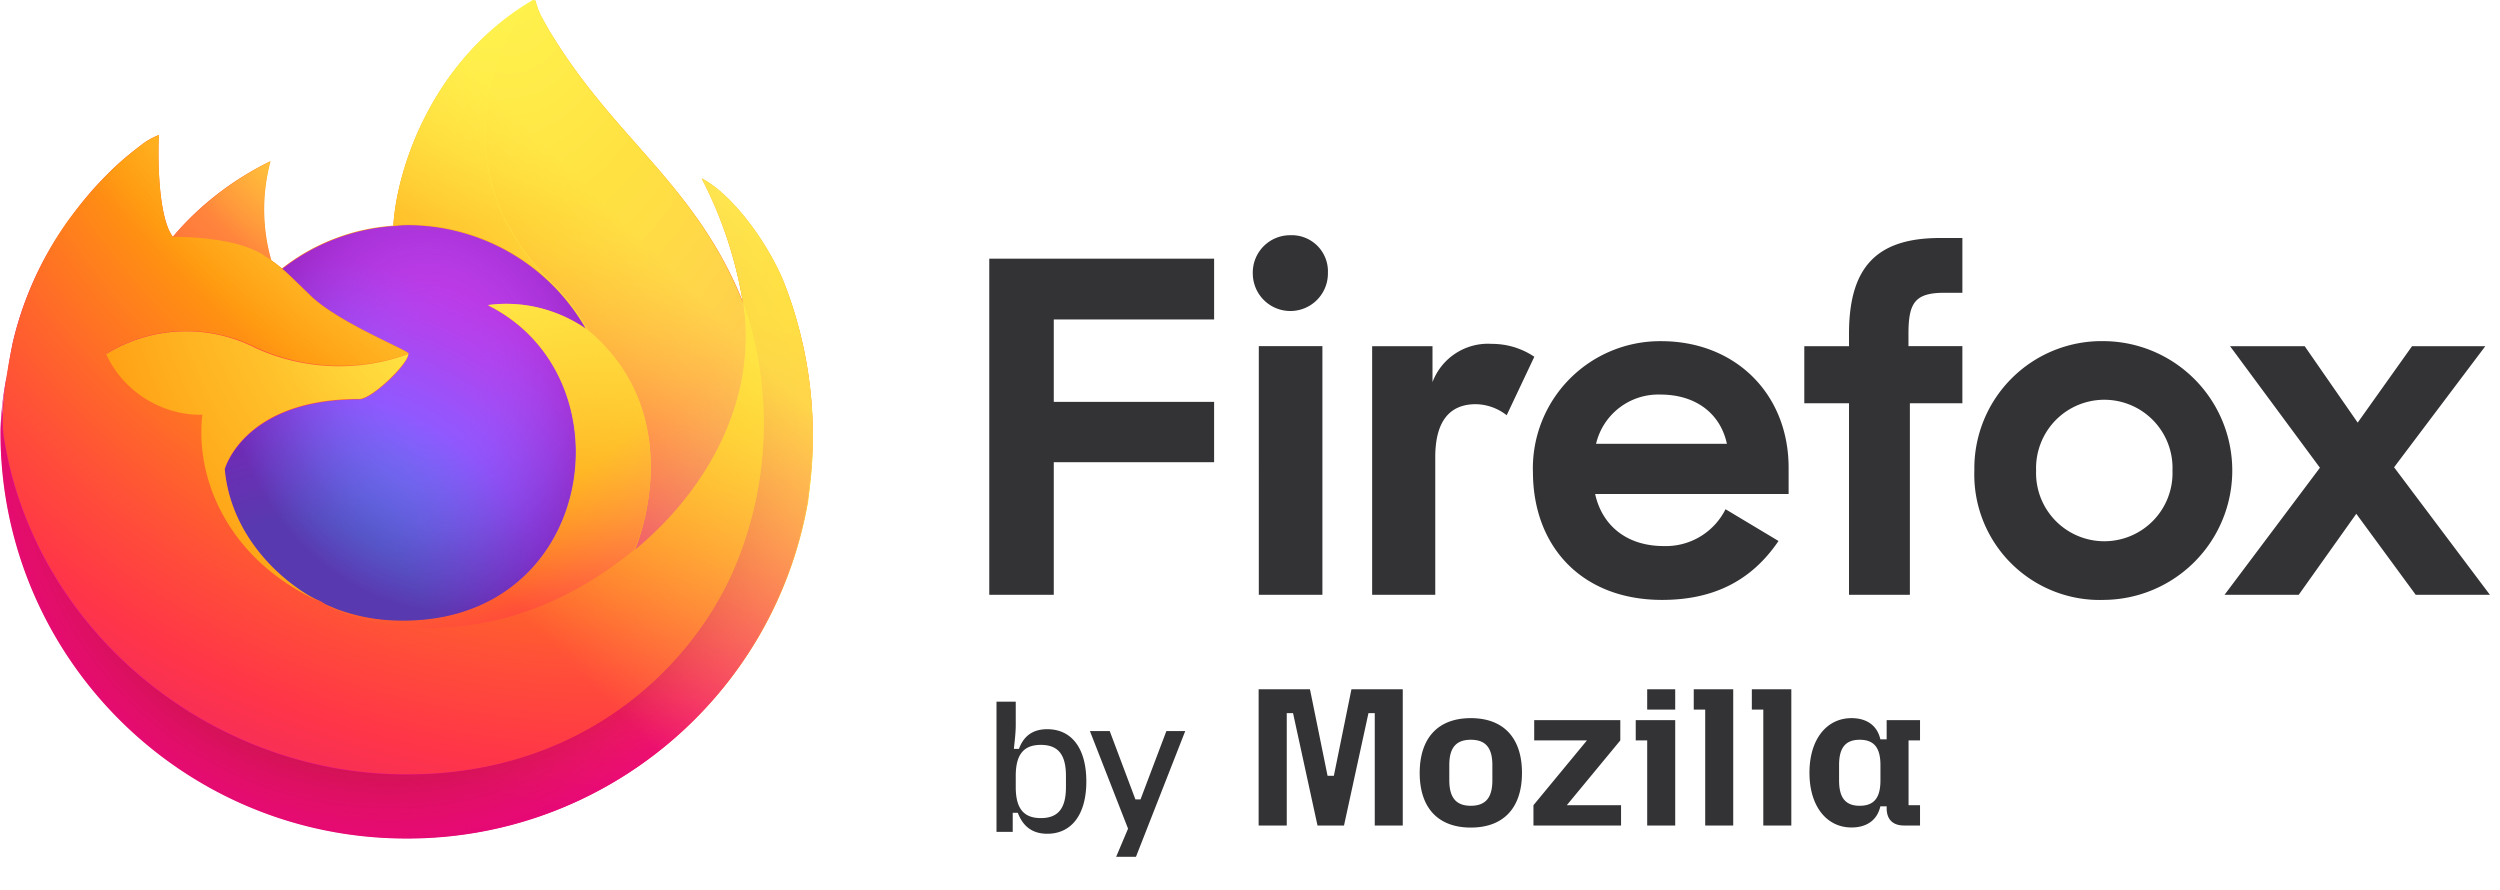 <svg xmlns="http://www.w3.org/2000/svg" width="163" height="58" fill="none"><path fill="#333336" d="M64.5 16.866h14.66v3.963H68.706v5.374H79.16v3.932H68.706v8.647H64.5V16.866Zm19.647-1.53a2.358 2.358 0 0 1 2.433 2.463 2.448 2.448 0 0 1-4.897.06 2.432 2.432 0 0 1 2.463-2.522v-.002Zm-2.073 7.234h4.146v16.212h-4.146V22.57Zm16.162 4.503a3.354 3.354 0 0 0-2.013-.72c-1.682 0-2.644 1.08-2.644 3.452v8.977h-4.115v-16.21h3.935v2.341a3.865 3.865 0 0 1 3.876-2.492 4.922 4.922 0 0 1 2.763.84l-1.802 3.812Zm1.71 3.696a8.287 8.287 0 0 1 2.366-6.035 8.307 8.307 0 0 1 5.985-2.49c4.866 0 8.321 3.451 8.321 8.255v1.71h-12.615c.451 2.042 2.043 3.394 4.476 3.394a4.35 4.35 0 0 0 4.026-2.402l3.454 2.071c-1.711 2.522-4.145 3.842-7.597 3.842-5.26-.004-8.414-3.514-8.414-8.347l-.001.002Zm4.116-1.831h8.533c-.451-2.071-2.133-3.212-4.326-3.212a4.17 4.17 0 0 0-4.206 3.21l-.001.002Zm13.578-6.366h2.915v-.811c0-4.413 1.862-6.244 5.947-6.244h1.445v3.572h-1.172c-1.923 0-2.343.66-2.343 2.67v.81h3.515v3.723h-3.423v12.49h-3.969V26.294h-2.915v-3.722Zm11.088 8.105a8.3 8.3 0 0 1 8.472-8.435 8.436 8.436 0 0 1 0 16.871 8.18 8.18 0 0 1-8.473-8.436h.001Zm12.918 0a4.447 4.447 0 0 0-8.599-1.75 4.448 4.448 0 0 0-.293 1.75 4.449 4.449 0 1 0 8.892 0Zm9.613-.18-5.859-7.925h4.866l3.455 4.983 3.544-4.983h4.777l-5.948 7.895 6.249 8.316h-4.837l-3.876-5.284-3.754 5.283h-4.837l6.22-8.285ZM68.282 54.361c-.947 0-1.575-.455-1.92-1.365h-.332v1.242h-1.058v-8.49h1.255v1.526c0 .381-.037.775-.123 1.55h.332c.32-.861.923-1.28 1.846-1.28 1.588 0 2.547 1.243 2.547 3.409 0 2.165-.972 3.408-2.547 3.408Zm-2.055-3.04c0 1.391.517 2.019 1.637 2.019s1.636-.628 1.636-2.018v-.738c0-1.39-.516-2.018-1.636-2.018-1.12 0-1.637.627-1.637 2.018v.738Zm6.546 4.542.776-1.834-2.486-6.362h1.292l1.674 4.455h.332l1.686-4.455h1.23l-3.212 8.196h-1.292ZM85.41 44.941l1.147 5.64h.41l1.147-5.64h3.346v8.882h-1.826v-7.325h-.411l-1.594 7.325h-1.728l-1.594-7.325h-.41v7.325h-1.834v-8.882h3.347Zm10.488 1.882c2.109 0 3.335 1.263 3.335 3.568 0 2.304-1.22 3.567-3.335 3.567s-3.334-1.263-3.334-3.567c.006-2.311 1.226-3.568 3.334-3.568Zm0 5.713c.95 0 1.404-.515 1.404-1.649v-1.005c0-1.134-.448-1.649-1.404-1.649s-1.404.515-1.404 1.649v1.005c.007 1.134.454 1.65 1.404 1.65Zm4.083-.037 3.487-4.223h-3.438v-1.324h5.614v1.324l-3.488 4.223h3.537v1.324h-5.712V52.5Zm6.669-5.547h2.574v6.871h-1.827v-5.547h-.747v-1.324Zm.747-2.01h1.827v1.323h-1.827v-1.324Zm3.035 0h2.574v8.881h-1.827v-7.558h-.747v-1.324Zm3.788 0h2.574v8.881h-1.827v-7.558h-.747v-1.324Zm6.497 1.881c1.018 0 1.686.503 1.882 1.38h.411v-1.251h2.176v1.324h-.748v4.223h.748v1.324h-1.042c-.736 0-1.134-.398-1.134-1.134v-.116h-.411c-.196.876-.864 1.379-1.882 1.379-1.606 0-2.74-1.367-2.74-3.567 0-2.201 1.134-3.562 2.74-3.562Zm.54 5.713c.925 0 1.348-.515 1.348-1.649v-1.005c0-1.134-.423-1.649-1.348-1.649-.926 0-1.349.515-1.349 1.649v1.005c0 1.134.423 1.65 1.349 1.65Z"/><path fill="url(#a)" d="M51.08 18.336c-1.157-2.772-3.471-5.757-5.33-6.7a26.903 26.903 0 0 1 2.68 8.04v.03C45.447 12.245 40.36 9.23 36.218 2.68c-.213-.335-.426-.67-.61-1.005-.12-.213-.212-.396-.304-.548a4.813 4.813 0 0 1-.396-1.036c0-.03-.03-.06-.06-.06h-.091V0c-6.64 3.899-8.895 11.117-9.108 14.711a13.194 13.194 0 0 0-7.28 2.803 9.907 9.907 0 0 0-.67-.518 12.032 12.032 0 0 1-.06-6.488c-2.437 1.188-4.63 2.863-6.366 4.934-1.036-1.34-.975-5.726-.914-6.64-.305.122-.61.275-.883.457-.914.67-1.797 1.401-2.59 2.224a21.063 21.063 0 0 0-2.466 2.985 21.788 21.788 0 0 0-3.625 8.04l-.03.184c-.061.243-.244 1.4-.275 1.644v.061c-.243 1.219-.365 2.437-.426 3.655v.122c0 14.65 11.879 26.499 26.53 26.468 12.883 0 23.91-9.29 26.102-21.99.03-.336.091-.67.122-1.036a27.515 27.515 0 0 0-1.736-13.28ZM20.532 39.078l.366.183h.03c-.122-.03-.274-.122-.396-.183Z"/><path fill="url(#b)" d="M51.08 18.336c-1.158-2.772-3.473-5.757-5.33-6.701a26.9 26.9 0 0 1 2.68 8.04v.061a24.055 24.055 0 0 1-.823 17.88c-3.046 6.518-10.386 13.188-21.9 12.884-12.425-.366-23.39-9.564-25.431-21.656-.366-1.92 0-2.863.183-4.417a21.005 21.005 0 0 0-.427 3.655v.122c0 14.65 11.879 26.499 26.53 26.468 12.883 0 23.91-9.29 26.102-21.99.03-.336.092-.67.122-1.036a27.214 27.214 0 0 0-1.705-13.31Z"/><path fill="url(#c)" d="M51.08 18.336c-1.158-2.772-3.473-5.757-5.33-6.701a26.9 26.9 0 0 1 2.68 8.04v.061a24.055 24.055 0 0 1-.823 17.88c-3.046 6.518-10.386 13.188-21.9 12.884-12.425-.366-23.39-9.564-25.431-21.656-.366-1.92 0-2.863.183-4.417a21.005 21.005 0 0 0-.427 3.655v.122c0 14.65 11.879 26.499 26.53 26.468 12.883 0 23.91-9.29 26.102-21.99.03-.336.092-.67.122-1.036a27.214 27.214 0 0 0-1.705-13.31Z"/><path fill="url(#d)" d="M38.197 21.473c.06.03.122.091.152.122a14.021 14.021 0 0 0-2.467-3.198C27.658 10.172 33.719.546 34.755.06c-6.64 3.837-8.894 11.056-9.107 14.65.305-.03.61-.06.944-.06 4.813.03 9.23 2.619 11.605 6.822Z"/><path fill="url(#e)" d="M26.62 23.12c-.03.67-2.376 2.925-3.198 2.925-7.523 0-8.772 4.568-8.772 4.568.335 3.838 3.015 7.006 6.244 8.681.152.091.305.152.457.213.274.122.518.213.792.305 1.096.396 2.284.609 3.441.67 13.22.609 15.778-15.808 6.244-20.56 2.254-.304 4.539.275 6.397 1.554a13.441 13.441 0 0 0-11.605-6.792c-.305 0-.61.03-.944.06a13.194 13.194 0 0 0-7.28 2.803c.396.335.853.792 1.828 1.736 1.766 1.766 6.366 3.594 6.396 3.838Z"/><path fill="url(#f)" d="M26.62 23.12c-.03.67-2.376 2.925-3.198 2.925-7.523 0-8.772 4.568-8.772 4.568.335 3.838 3.015 7.006 6.244 8.681.152.091.305.152.457.213.274.122.518.213.792.305 1.096.396 2.284.609 3.441.67 13.22.609 15.778-15.808 6.244-20.56 2.254-.304 4.539.275 6.397 1.554a13.441 13.441 0 0 0-11.605-6.792c-.305 0-.61.03-.944.06a13.194 13.194 0 0 0-7.28 2.803c.396.335.853.792 1.828 1.736 1.766 1.766 6.366 3.594 6.396 3.838Z"/><path fill="url(#g)" d="M17.12 16.661c.212.122.395.244.547.366a12.033 12.033 0 0 1-.06-6.488c-2.437 1.188-4.63 2.863-6.366 4.934.122 0 3.96-.06 5.878 1.188Z"/><path fill="url(#h)" d="M.31 28.814c2.042 12.092 13.007 21.32 25.434 21.656 11.513.335 18.853-6.366 21.9-12.884a24.055 24.055 0 0 0 .822-17.88v-.06.03c.944 6.153-2.193 12.092-7.067 16.113v.03c-9.503 7.737-18.61 4.66-20.437 3.412a5.032 5.032 0 0 0-.396-.183c-5.544-2.65-7.828-7.706-7.34-12.031a6.84 6.84 0 0 1-6.275-3.96c2.954-1.827 6.64-1.95 9.747-.396 3.137 1.432 6.7 1.554 9.96.396 0-.213-4.63-2.04-6.427-3.807-.975-.944-1.432-1.401-1.828-1.736a9.965 9.965 0 0 0-.67-.518c-.152-.122-.335-.213-.548-.365-1.92-1.25-5.787-1.188-5.91-1.188-1.035-1.34-.974-5.727-.913-6.64a4.861 4.861 0 0 0-.883.457c-.914.67-1.797 1.4-2.59 2.223-.913.914-1.735 1.919-2.497 2.954A22.597 22.597 0 0 0 .798 22.51c0 .06-.944 4.173-.487 6.305Z"/><path fill="url(#i)" d="M35.91 18.367c.975.944 1.797 2.04 2.467 3.229.153.122.274.213.396.335 6 5.543 2.863 13.371 2.62 13.92 4.873-4.021 8.01-9.96 7.066-16.113C45.474 12.275 40.388 9.26 36.245 2.68c-.213-.335-.426-.67-.609-1.005-.122-.213-.213-.396-.304-.548a4.813 4.813 0 0 1-.396-1.036c0-.03-.03-.06-.061-.06h-.091c-1.036.487-7.128 10.111 1.126 18.335Z"/><path fill="url(#j)" d="M38.775 21.9c-.122-.09-.244-.213-.396-.334a.701.701 0 0 1-.152-.122c-1.858-1.28-4.142-1.858-6.396-1.554 9.533 4.752 6.975 21.169-6.244 20.56a11.896 11.896 0 0 1-3.442-.67c-.274-.092-.518-.214-.792-.305a3.02 3.02 0 0 1-.457-.213h.03c1.828 1.249 10.935 4.325 20.438-3.412v-.03c.274-.548 3.411-8.376-2.589-13.92Z"/><path fill="url(#k)" d="M14.653 30.58s1.219-4.569 8.772-4.569c.823 0 3.138-2.284 3.199-2.924a13.128 13.128 0 0 1-9.96-.396 9.929 9.929 0 0 0-9.747.396 6.84 6.84 0 0 0 6.274 3.96c-.487 4.325 1.797 9.38 7.34 12.03l.366.184c-3.228-1.676-5.908-4.843-6.244-8.681Z"/><path fill="url(#l)" d="M51.08 18.336c-1.157-2.772-3.471-5.757-5.33-6.7a26.903 26.903 0 0 1 2.68 8.04v.03C45.447 12.245 40.36 9.23 36.218 2.68c-.213-.335-.426-.67-.61-1.005-.12-.213-.212-.396-.304-.548a4.813 4.813 0 0 1-.396-1.036c0-.03-.03-.06-.06-.06h-.091V0c-6.64 3.899-8.895 11.117-9.108 14.711.305-.03.61-.06.944-.06 4.813 0 9.23 2.588 11.605 6.792-1.858-1.28-4.142-1.858-6.396-1.554 9.533 4.752 6.975 21.169-6.244 20.56a11.9 11.9 0 0 1-3.442-.67c-.274-.092-.518-.214-.792-.305a3.08 3.08 0 0 1-.457-.213h.03a4.839 4.839 0 0 0-.395-.183l.365.183c-3.198-1.675-5.878-4.843-6.213-8.68 0 0 1.218-4.57 8.772-4.57.822 0 3.137-2.284 3.198-2.924 0-.213-4.63-2.04-6.427-3.807-.975-.944-1.432-1.4-1.828-1.736a9.94 9.94 0 0 0-.67-.518 12.032 12.032 0 0 1-.06-6.487c-2.437 1.188-4.63 2.863-6.366 4.934-1.036-1.34-.975-5.726-.914-6.64-.305.122-.61.274-.883.457-.914.67-1.797 1.4-2.59 2.223a21.058 21.058 0 0 0-2.466 2.985 21.435 21.435 0 0 0-3.625 8.01l-.03.184a31.501 31.501 0 0 0-.305 1.675c0-.03 0 .03 0 0a30.274 30.274 0 0 0-.396 3.685v.122c0 14.65 11.879 26.499 26.53 26.468 12.883 0 23.91-9.29 26.102-21.99.03-.336.091-.67.122-1.036a27.515 27.515 0 0 0-1.736-13.28Z"/><defs><radialGradient id="b" cx="0" cy="0" r="1" gradientTransform="translate(45.54 6.068) scale(55.245)" gradientUnits="userSpaceOnUse"><stop offset=".129" stop-color="#FFBD4F"/><stop offset=".186" stop-color="#FFAC31"/><stop offset=".247" stop-color="#FF9D17"/><stop offset=".283" stop-color="#FF980E"/><stop offset=".403" stop-color="#FF563B"/><stop offset=".467" stop-color="#FF3750"/><stop offset=".71" stop-color="#F5156C"/><stop offset=".782" stop-color="#EB0878"/><stop offset=".86" stop-color="#E50080"/></radialGradient><radialGradient id="c" cx="0" cy="0" r="1" gradientTransform="translate(25.353 28.653) scale(55.245)" gradientUnits="userSpaceOnUse"><stop offset=".3" stop-color="#960E18"/><stop offset=".351" stop-color="#B11927" stop-opacity=".74"/><stop offset=".435" stop-color="#DB293D" stop-opacity=".343"/><stop offset=".497" stop-color="#F5334B" stop-opacity=".094"/><stop offset=".53" stop-color="#FF3750" stop-opacity="0"/></radialGradient><radialGradient id="d" cx="0" cy="0" r="1" gradientTransform="translate(32.015 -6.47) scale(40.021)" gradientUnits="userSpaceOnUse"><stop offset=".132" stop-color="#FFF44F"/><stop offset=".252" stop-color="#FFDC3E"/><stop offset=".506" stop-color="#FF9D12"/><stop offset=".526" stop-color="#FF980E"/></radialGradient><radialGradient id="e" cx="0" cy="0" r="1" gradientTransform="translate(19.24 43.087) scale(26.304)" gradientUnits="userSpaceOnUse"><stop offset=".353" stop-color="#3A8EE6"/><stop offset=".472" stop-color="#5C79F0"/><stop offset=".669" stop-color="#9059FF"/><stop offset="1" stop-color="#C139E6"/></radialGradient><radialGradient id="f" cx="0" cy="0" r="1" gradientTransform="matrix(13.556 -3.277 3.837 15.871 28.37 24.129)" gradientUnits="userSpaceOnUse"><stop offset=".206" stop-color="#9059FF" stop-opacity="0"/><stop offset=".278" stop-color="#8C4FF3" stop-opacity=".064"/><stop offset=".747" stop-color="#7716A8" stop-opacity=".45"/><stop offset=".975" stop-color="#6E008B" stop-opacity=".6"/></radialGradient><radialGradient id="g" cx="0" cy="0" r="1" gradientTransform="translate(24.656 3.808) scale(18.923)" gradientUnits="userSpaceOnUse"><stop stop-color="#FFE226"/><stop offset=".121" stop-color="#FFDB27"/><stop offset=".295" stop-color="#FFC82A"/><stop offset=".502" stop-color="#FFA930"/><stop offset=".732" stop-color="#FF7E37"/><stop offset=".792" stop-color="#FF7139"/></radialGradient><radialGradient id="h" cx="0" cy="0" r="1" gradientTransform="translate(39.535 -8.195) scale(80.737)" gradientUnits="userSpaceOnUse"><stop offset=".113" stop-color="#FFF44F"/><stop offset=".456" stop-color="#FF980E"/><stop offset=".622" stop-color="#FF5634"/><stop offset=".716" stop-color="#FF3647"/><stop offset=".904" stop-color="#E31587"/></radialGradient><radialGradient id="i" cx="0" cy="0" r="1" gradientTransform="matrix(6.21 58.848 -38.621 4.076 32.724 -3.705)" gradientUnits="userSpaceOnUse"><stop stop-color="#FFF44F"/><stop offset=".06" stop-color="#FFE847"/><stop offset=".168" stop-color="#FFC830"/><stop offset=".304" stop-color="#FF980E"/><stop offset=".356" stop-color="#FF8B16"/><stop offset=".455" stop-color="#FF672A"/><stop offset=".57" stop-color="#FF3647"/><stop offset=".737" stop-color="#E31587"/></radialGradient><radialGradient id="j" cx="0" cy="0" r="1" gradientTransform="translate(24.21 10.818) scale(50.406)" gradientUnits="userSpaceOnUse"><stop offset=".137" stop-color="#FFF44F"/><stop offset=".48" stop-color="#FF980E"/><stop offset=".592" stop-color="#FF5634"/><stop offset=".655" stop-color="#FF3647"/><stop offset=".904" stop-color="#E31587"/></radialGradient><radialGradient id="k" cx="0" cy="0" r="1" gradientTransform="translate(37.518 13.767) scale(55.169)" gradientUnits="userSpaceOnUse"><stop offset=".094" stop-color="#FFF44F"/><stop offset=".231" stop-color="#FFE141"/><stop offset=".509" stop-color="#FFAF1E"/><stop offset=".626" stop-color="#FF980E"/></radialGradient><linearGradient id="a" x1="47.57" x2="3.579" y1="8.467" y2="50.911" gradientUnits="userSpaceOnUse"><stop offset=".048" stop-color="#FFF44F"/><stop offset=".111" stop-color="#FFE847"/><stop offset=".225" stop-color="#FFC830"/><stop offset=".368" stop-color="#FF980E"/><stop offset=".401" stop-color="#FF8B16"/><stop offset=".462" stop-color="#FF672A"/><stop offset=".534" stop-color="#FF3647"/><stop offset=".705" stop-color="#E31587"/></linearGradient><linearGradient id="l" x1="47.042" x2="9.61" y1="8.241" y2="45.673" gradientUnits="userSpaceOnUse"><stop offset=".167" stop-color="#FFF44F" stop-opacity=".8"/><stop offset=".266" stop-color="#FFF44F" stop-opacity=".634"/><stop offset=".489" stop-color="#FFF44F" stop-opacity=".217"/><stop offset=".6" stop-color="#FFF44F" stop-opacity="0"/></linearGradient></defs></svg>